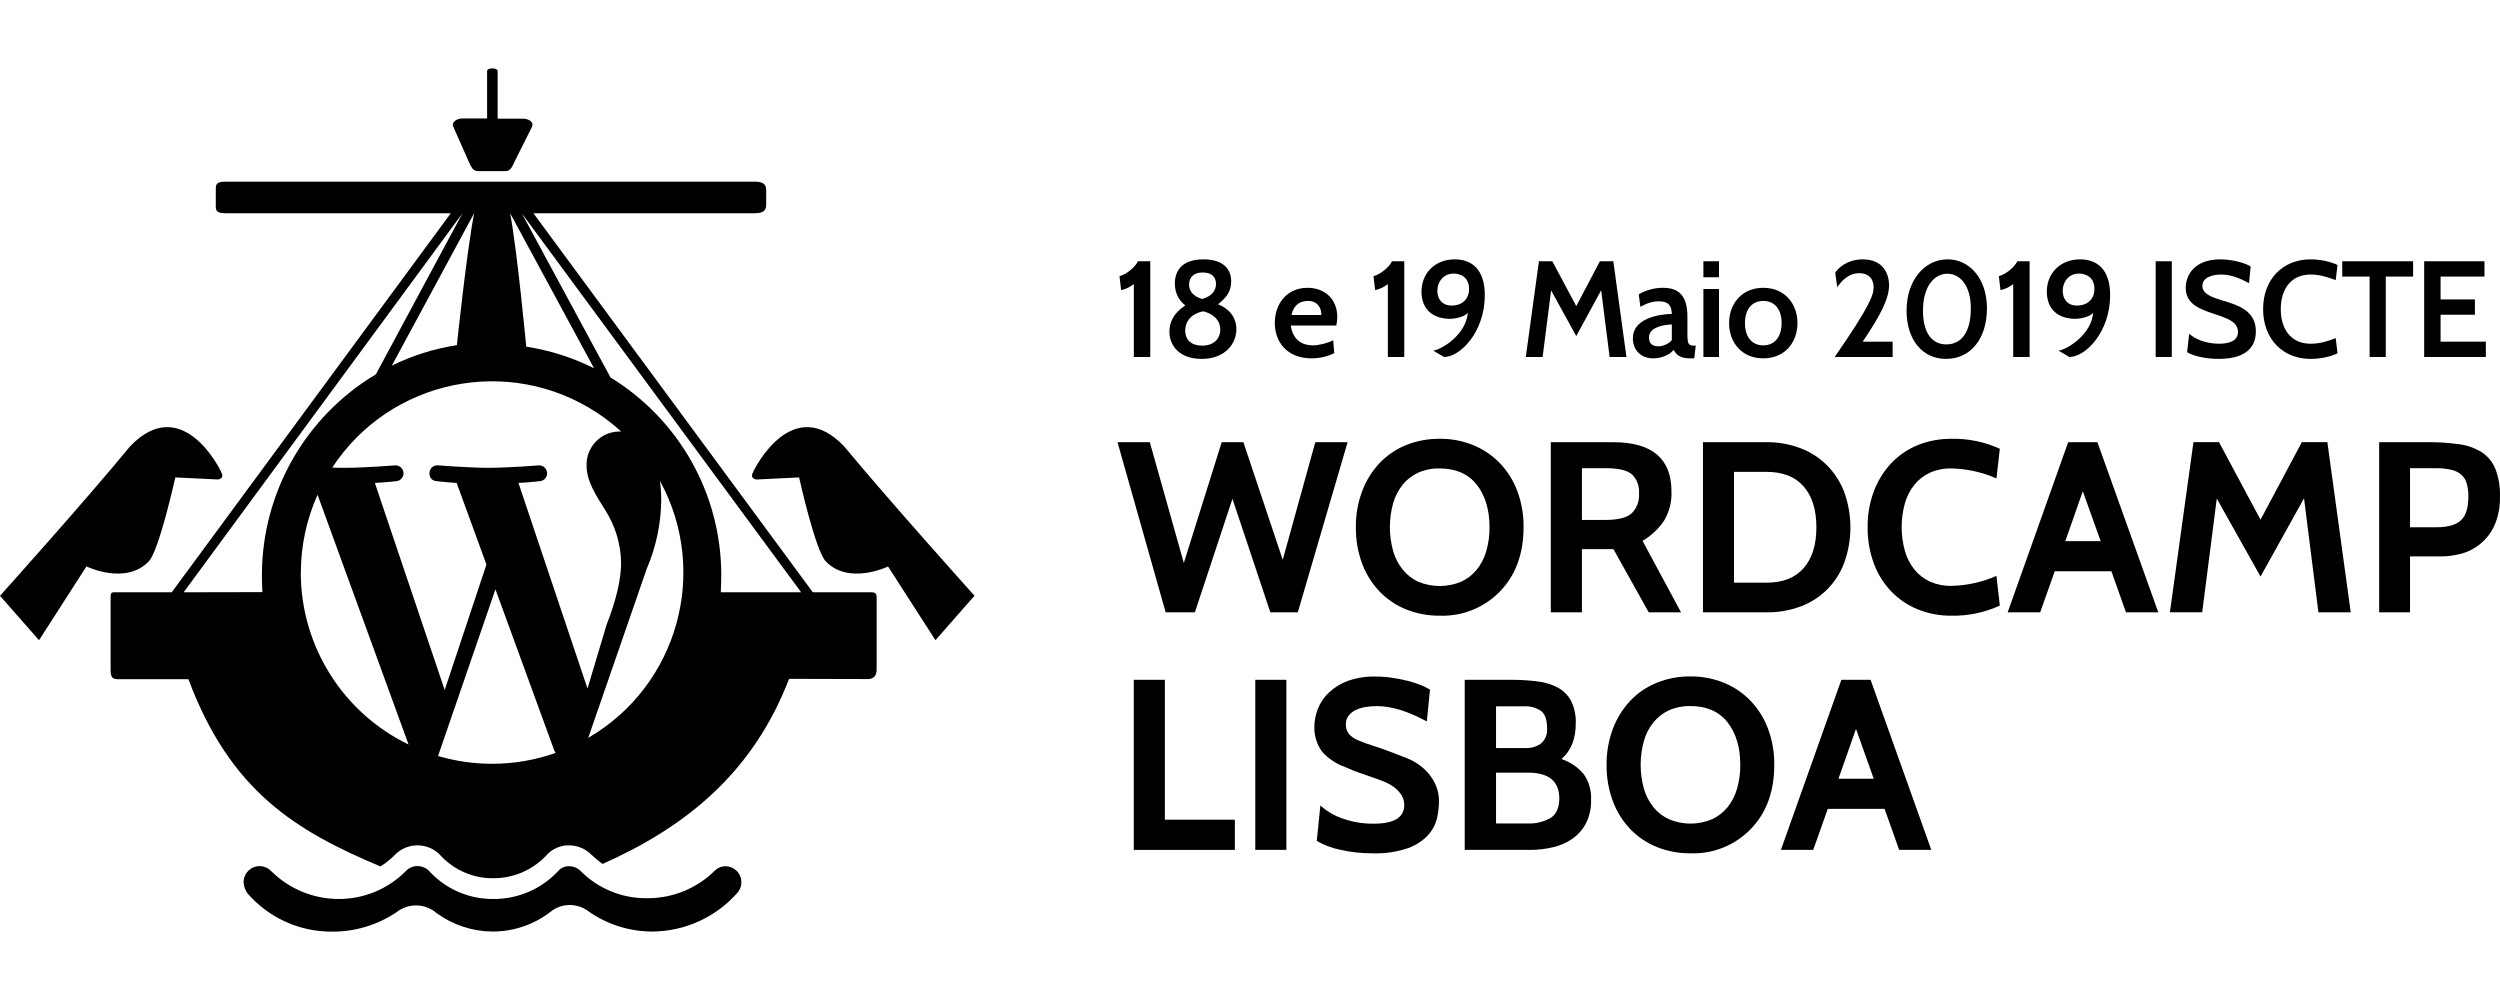 <?xml version="1.0" encoding="utf-8"?>
<!-- Generator: Adobe Illustrator 15.1.0, SVG Export Plug-In . SVG Version: 6.00 Build 0)  -->
<!DOCTYPE svg PUBLIC "-//W3C//DTD SVG 1.1//EN" "http://www.w3.org/Graphics/SVG/1.1/DTD/svg11.dtd">
<svg version="1.1" id="Layer_1" xmlns="http://www.w3.org/2000/svg" xmlns:xlink="http://www.w3.org/1999/xlink" x="0px" y="0px"
	 width="500px" height="200px" viewBox="0 0 500 200" enable-background="new 0 0 500 200" xml:space="preserve">
<g>
	<g id="Layer_2_2_">
		<g>
			<g id="Layer_2_3_">
				<g id="Layer_1-2_1_">
					<path d="M145.086,173.244c-0.772-0.004-1.515,0.295-2.071,0.834l0,0c-3.561,3.557-8.388,5.556-13.422,5.561h-0.318
						c-4.939,0.028-9.68-1.935-13.155-5.444c-0.606-0.603-1.424-0.943-2.28-0.951c-0.882-0.035-1.729,0.352-2.278,1.043
						l-0.067,0.066c-3.319,3.487-7.926,5.455-12.739,5.443c-4.788,0.065-9.385-1.869-12.689-5.333L86,174.388
						c-0.618-0.748-1.536-1.177-2.505-1.17c-0.873-0.008-1.708,0.346-2.312,0.977l-0.049,0.059
						c-3.555,3.565-8.389,5.561-13.423,5.543c-5.069-0.014-9.929-2.034-13.515-5.617c-0.605-0.605-1.424-0.947-2.279-0.952
						c-1.766,0-3.197,1.432-3.197,3.197c0,0.012,0,0.022,0,0.034c0.034,0.827,0.327,1.625,0.834,2.278
						c4.23,4.841,10.352,7.608,16.78,7.589c4.618,0.047,9.142-1.311,12.972-3.89c2.369-1.872,5.733-1.795,8.014,0.183
						c3.25,2.371,7.163,3.662,11.187,3.689c4.184,0.005,8.251-1.374,11.57-3.923c1.087-0.896,2.455-1.387,3.865-1.385
						c1.387-0.005,2.734,0.46,3.823,1.319c3.744,2.603,8.194,3.995,12.755,3.988c6.492-0.056,12.654-2.868,16.946-7.736
						c1.175-1.318,1.061-3.339-0.256-4.516c-0.586-0.523-1.346-0.812-2.131-0.811L145.086,173.244L145.086,173.244z"/>
					<path d="M173.562,118.456h-10.995l-55.882-75.807h44.244c2.104,0,2.313-0.834,2.313-1.862v-2.571
						c0-1.052-0.21-1.888-2.313-1.888H45.079c-2.105,0-1.92,0.834-1.92,1.888v2.571c0,1.061-0.185,1.862,1.92,1.862h45.079
						l-55.814,75.807H23.491c-1.186,0-1.369-0.134-1.369,1.16v14.267c0,1.295,0.183,1.954,1.369,1.954c0,0,13.731,0,14.192,0
						c8.405,22.48,21.52,30.345,38.4,37.449c1.028-0.636,1.977-1.39,2.83-2.246c2.397-2.531,6.391-2.638,8.921-0.242
						c0.175,0.166,0.34,0.342,0.494,0.526c2.723,2.815,6.487,4.379,10.402,4.323c3.954-0.001,7.732-1.623,10.462-4.482
						c1.147-1.354,2.839-2.122,4.615-2.096c1.661,0.003,3.254,0.661,4.433,1.829c0.717,0.679,1.476,1.311,2.271,1.896
						c16.395-7.314,29.984-17.982,37.306-37.024l15.719,0.042c1.194,0,1.794-0.659,1.794-1.953v-14.242
						C175.356,118.322,174.755,118.456,173.562,118.456z M102.028,42.649l16.78,31.012c-4.262-2.148-8.838-3.608-13.557-4.324
						c0,0-1.804-19.124-3.223-26.714V42.649z M94.832,42.649c-1.484,7.513-3.454,26.379-3.454,26.379
						c-4.523,0.694-8.912,2.076-13.015,4.1L94.824,42.65L94.832,42.649L94.832,42.649z M36.731,118.456l55.765-75.807L75.173,74.863
						c-14.103,8.431-22.753,23.64-22.791,40.07c0,0.993,0,1.386,0.1,3.49L36.731,118.456z M60.173,114.516
						c0.004-5.364,1.142-10.667,3.339-15.56l18.207,49.955c-13.184-6.389-21.558-19.747-21.563-34.395H60.173z M98.422,152.757
						c-3.66,0.002-7.301-0.524-10.811-1.561l11.479-33.333l11.754,32.197c0.082,0.181,0.173,0.356,0.275,0.526
						c-4.083,1.44-8.383,2.176-12.714,2.17H98.422L98.422,152.757z M103.689,96.584c2.305-0.116,4.375-0.358,4.375-0.358
						c0.867-0.127,1.467-0.932,1.34-1.799c-0.115-0.783-0.791-1.363-1.583-1.356c0,0-6.194,0.492-10.193,0.492
						c-3.757,0-10.067-0.492-10.067-0.492c-2.062-0.117-2.304,3.03-0.251,3.156c0,0,1.953,0.243,4.017,0.358l5.96,16.32
						l-8.349,25.103L74.971,96.584c2.305-0.116,4.375-0.358,4.375-0.358c0.867-0.127,1.467-0.932,1.341-1.799
						c-0.115-0.783-0.791-1.363-1.582-1.356c0,0-6.195,0.492-10.203,0.492c-0.708,0-1.561,0-2.454-0.049
						c11.584-17.649,35.282-22.566,52.931-10.982c1.714,1.124,3.335,2.385,4.845,3.769c-0.157,0-0.325,0-0.492,0
						c-3.643,0.11-6.514,3.143-6.419,6.787c0,3.148,1.812,5.842,3.758,8.974c2.009,3.153,3.099,6.806,3.146,10.544
						c0,3.272-0.969,7.392-2.905,12.354l-3.814,12.746L103.689,96.584z M117.647,147.564l11.687-33.766
						c1.858-4.332,2.849-8.986,2.914-13.7c0.001-1.314-0.083-2.628-0.259-3.932c9.938,18.187,3.583,40.979-14.334,51.397H117.647z
						 M144.16,118.456c0.059-2.104,0.092-2.504,0.092-3.465c-0.007-16.125-8.398-31.086-22.155-39.501l-17.748-32.841l55.88,75.807
						H144.16L144.16,118.456z"/>
					<path d="M93.831,32.514c0.442,0.969,0.793,1.712,1.77,1.712h5.484c0.986,0,1.337-0.835,1.77-1.787l3.548-7.08
						c0.444-1.026-0.792-1.627-1.769-1.627h-5.11v-9.517c0-0.709-2.104-0.735-2.104,0v9.476h-5.008c-0.977,0-2.155,0.726-1.77,1.61
						L93.831,32.514z"/>
					<path d="M29.76,112.262c2.088-2.195,5.301-16.779,5.301-16.779l8.508,0.41c0,0,1.208-0.117,0.833-1.102
						c-0.568-1.577-8.23-16.111-18.365-5.543C16.946,100.299,0,119.166,0,119.166l7.806,8.873l9.483-14.751
						C17.289,113.288,25.152,117.112,29.76,112.262z"/>
					<path d="M150.455,94.798c-0.351,0.986,0.834,1.103,0.834,1.103l8.531-0.417c0,0,3.231,14.576,5.318,16.771
						c4.607,4.852,12.472,1.044,12.472,1.044l9.483,14.741l7.805-8.89c0,0-16.946-18.866-26.105-29.91
						C158.694,78.687,151.031,93.221,150.455,94.798z"/>
					<path d="M269.52,88.437l-9.959,34.025h-5.492l-7.579-22.696l-7.513,22.696h-5.843l-9.634-34.025h6.461l6.803,24.159
						l7.58-24.159h4.333l7.872,23.524l6.513-23.524H269.52z"/>
					<path d="M299.999,118.28c-3.147,3.254-7.53,5.021-12.056,4.858c-2.306,0.025-4.595-0.403-6.737-1.261
						c-2.005-0.811-3.817-2.037-5.317-3.598c-1.524-1.606-2.707-3.506-3.472-5.584c-0.853-2.319-1.275-4.775-1.243-7.246
						c-0.032-2.471,0.398-4.926,1.268-7.239c0.775-2.075,1.955-3.978,3.474-5.593c1.486-1.564,3.291-2.79,5.291-3.597
						c2.142-0.857,4.432-1.286,6.737-1.261c2.309-0.027,4.601,0.41,6.736,1.286c2.009,0.826,3.821,2.059,5.325,3.623
						c1.524,1.608,2.704,3.509,3.474,5.585c0.848,2.302,1.267,4.742,1.235,7.195C304.703,110.771,303.134,115.047,299.999,118.28z
						 M295.331,96.91c-1.718-2.143-4.181-3.216-7.388-3.223c-1.471-0.04-2.933,0.246-4.282,0.835
						c-1.203,0.548-2.266,1.365-3.104,2.387c-0.881,1.096-1.535,2.356-1.921,3.706c-0.878,3.145-0.878,6.473,0,9.616
						c0.384,1.352,1.039,2.614,1.921,3.707c0.838,1.031,1.899,1.858,3.104,2.413c2.739,1.135,5.818,1.135,8.556,0
						c1.209-0.549,2.274-1.367,3.114-2.396c0.879-1.097,1.532-2.355,1.922-3.707c0.448-1.562,0.668-3.183,0.649-4.808
						C297.902,101.935,297.047,99.092,295.331,96.91z"/>
					<path d="M336.204,122.462h-6.461l-7.056-12.638h-6.302v12.638h-6.226V88.437h12.445c7.792,0,11.688,3.273,11.688,9.818
						c0.094,2.084-0.433,4.149-1.512,5.936c-1.115,1.625-2.574,2.984-4.274,3.982L336.204,122.462z M321.177,93.639h-4.791v10.352
						h4.565c2.623,0,4.425-0.443,5.393-1.337c1.037-1.045,1.573-2.489,1.462-3.957c0.115-1.415-0.397-2.811-1.402-3.814
						c-0.96-0.826-2.688-1.243-5.218-1.243L321.177,93.639L321.177,93.639z"/>
					<path d="M353.309,122.462h-12.714V88.437h12.73c2.309-0.021,4.603,0.387,6.762,1.203c1.988,0.748,3.795,1.909,5.302,3.406
						c1.508,1.522,2.682,3.341,3.447,5.343c1.666,4.584,1.666,9.606,0,14.19c-1.5,4.049-4.698,7.236-8.749,8.724
						C357.918,122.106,355.62,122.499,353.309,122.462z M353.309,94.372h-6.513v22.165h6.513c3.239,0,5.71-0.969,7.413-2.904
						c1.704-1.938,2.554-4.664,2.554-8.182c0-3.513-0.85-6.235-2.554-8.172C359.019,95.341,356.548,94.372,353.309,94.372z"/>
					<path d="M390.299,123.14c-2.307,0.024-4.596-0.402-6.736-1.261c-2.007-0.811-3.819-2.036-5.318-3.598
						c-1.528-1.604-2.711-3.505-3.474-5.585c-0.852-2.318-1.274-4.774-1.242-7.246c-0.035-2.471,0.392-4.924,1.26-7.238
						c0.781-2.074,1.966-3.976,3.479-5.592c1.487-1.565,3.293-2.791,5.293-3.598c2.141-0.857,4.432-1.285,6.737-1.261
						c3.331-0.075,6.637,0.608,9.668,1.996l-0.678,5.927c-2.837-1.248-5.892-1.925-8.99-1.996c-1.472-0.04-2.935,0.246-4.282,0.835
						c-1.204,0.548-2.266,1.365-3.106,2.387c-0.879,1.096-1.532,2.356-1.92,3.707c-0.88,3.146-0.88,6.472,0,9.617
						c0.387,1.351,1.039,2.612,1.92,3.706c0.841,1.026,1.902,1.845,3.106,2.396c1.351,0.586,2.812,0.87,4.282,0.834
						c3.099-0.065,6.155-0.743,8.99-1.995l0.678,5.937C396.939,122.51,393.633,123.204,390.299,123.14z"/>
					<path d="M431.655,122.462h-6.463l-2.912-8.213h-11.328l-2.913,8.213h-6.504l12.105-34.025h5.843L431.655,122.462z
						 M420.133,108.222l-3.572-9.967l-3.498,9.967H420.133z"/>
					<path d="M470.146,122.462h-6.462l-2.879-22.805l-8.699,15.652l-8.75-15.603l-2.914,22.748h-6.459l4.707-34.026h5.109
						l8.307,15.51l8.264-15.51h5.1L470.146,122.462z"/>
					<path d="M488.086,111.285h-6.077v11.177h-6.175V88.437h9.614c2.156-0.019,4.311,0.121,6.445,0.418
						c1.599,0.209,3.133,0.762,4.501,1.62c1.215,0.815,2.155,1.979,2.695,3.339c0.66,1.746,0.967,3.604,0.901,5.469
						c0.068,2.006-0.314,4.004-1.118,5.843c-1.282,2.797-3.752,4.869-6.729,5.644C490.817,111.111,489.453,111.285,488.086,111.285z
						 M487.109,93.639h-5.101v11.812h5.252c2.298,0,3.939-0.461,4.926-1.386c0.992-0.918,1.486-2.504,1.486-4.782
						c0.015-0.872-0.094-1.739-0.319-2.58c-0.183-0.671-0.554-1.276-1.068-1.745c-0.579-0.495-1.273-0.838-2.02-1.001
						C489.229,93.724,488.17,93.618,487.109,93.639z"/>
					<path d="M246.973,169.979h-20.219V135.96h6.219v27.976h14V169.979z"/>
					<path d="M257.274,169.979h-6.219V135.96h6.219V169.979z"/>
					<path d="M274.646,170.664c-2.247,0.023-4.489-0.221-6.677-0.728c-1.624-0.337-3.182-0.928-4.617-1.751l0.725-7.097
						c1.259,1.151,2.738,2.033,4.35,2.587c2.034,0.733,4.183,1.092,6.345,1.062c4.049,0,6.078-1.246,6.078-3.716
						c0.008-0.677-0.17-1.343-0.51-1.929c-0.347-0.57-0.795-1.073-1.318-1.486c-0.536-0.428-1.123-0.789-1.744-1.076
						c-0.608-0.279-1.234-0.526-1.871-0.734l-4.574-1.61l-1.937-0.835c-1.721-0.615-3.258-1.651-4.476-3.014
						c-1.026-1.41-1.573-3.114-1.553-4.858c-0.002-1.289,0.245-2.568,0.728-3.765c0.496-1.237,1.259-2.35,2.235-3.256
						c1.109-1.025,2.417-1.812,3.841-2.313c1.767-0.604,3.627-0.887,5.493-0.833c1.08-0.002,2.16,0.079,3.231,0.243
						c1.112,0.155,2.14,0.354,3.079,0.6c0.895,0.22,1.773,0.499,2.63,0.836c0.652,0.263,1.286,0.573,1.895,0.927l-0.635,6.37
						c-3.755-2.044-7.075-3.065-9.958-3.065c-0.801-0.002-1.601,0.062-2.39,0.193c-0.68,0.111-1.342,0.325-1.96,0.634
						c-0.537,0.26-1.003,0.642-1.361,1.118c-0.355,0.483-0.539,1.071-0.518,1.671c-0.039,0.706,0.177,1.403,0.609,1.962
						c0.503,0.542,1.118,0.966,1.804,1.244c0.973,0.423,1.971,0.788,2.988,1.092c1.195,0.374,2.587,0.866,4.174,1.479l2.631,1.026
						c0.75,0.293,1.466,0.668,2.135,1.118c0.766,0.503,1.46,1.106,2.062,1.795c0.658,0.748,1.19,1.592,1.586,2.506
						c0.433,1.02,0.644,2.121,0.625,3.229c-0.009,1.123-0.139,2.242-0.383,3.339c-0.295,1.243-0.897,2.392-1.753,3.339
						c-1.096,1.183-2.462,2.086-3.982,2.629C279.417,170.378,277.035,170.74,274.646,170.664z"/>
					<path d="M306.069,169.979h-13.124V135.96h9.183c1.793-0.009,3.587,0.098,5.366,0.319c1.438,0.158,2.831,0.586,4.107,1.261
						c1.116,0.609,2.025,1.534,2.622,2.653c0.678,1.406,0.998,2.957,0.928,4.517c0,3.11-0.959,5.477-2.872,7.095
						c1.758,0.577,3.319,1.64,4.498,3.064c1.025,1.497,1.529,3.288,1.438,5.1c0.051,1.644-0.308,3.272-1.045,4.742
						c-0.657,1.229-1.601,2.284-2.747,3.079c-1.176,0.799-2.497,1.367-3.888,1.671C309.07,169.808,307.57,169.98,306.069,169.979z
						 M304.699,141.263h-5.493v8.348h6.077c1.038,0.021,2.054-0.295,2.897-0.899c0.896-0.761,1.356-1.914,1.234-3.081
						c0-1.671-0.391-2.797-1.193-3.432C307.185,141.502,305.942,141.172,304.699,141.263z M305.674,154.527h-6.468v10.16h6.128
						c1.698,0.11,3.389-0.288,4.859-1.145c1.111-0.757,1.67-2.061,1.67-3.916c-0.04-3.394-2.115-5.094-6.229-5.1H305.674
						L305.674,154.527z"/>
					<path d="M350.154,165.805c-3.15,3.258-7.536,5.023-12.064,4.859c-2.303,0.021-4.589-0.406-6.728-1.261
						c-2.009-0.81-3.824-2.036-5.325-3.597c-1.523-1.611-2.706-3.515-3.474-5.593c-0.853-2.317-1.275-4.77-1.243-7.238
						c-0.032-2.474,0.398-4.931,1.27-7.246c0.778-2.071,1.959-3.97,3.473-5.584c1.488-1.567,3.296-2.794,5.301-3.597
						c2.137-0.86,4.424-1.288,6.727-1.263c2.307-0.023,4.594,0.413,6.729,1.286c2.01,0.824,3.824,2.059,5.325,3.624
						c1.521,1.609,2.704,3.508,3.474,5.585c0.849,2.302,1.268,4.74,1.235,7.195C354.859,158.284,353.292,162.562,350.154,165.805z
						 M345.487,144.435c-1.719-2.154-4.181-3.229-7.389-3.223c-1.468-0.035-2.927,0.249-4.273,0.835
						c-1.207,0.55-2.272,1.369-3.113,2.397c-0.884,1.093-1.536,2.353-1.921,3.705c-0.879,3.146-0.879,6.471,0,9.617
						c0.386,1.352,1.039,2.611,1.921,3.706c0.841,1.024,1.906,1.842,3.113,2.388c2.734,1.147,5.814,1.147,8.548,0
						c1.208-0.545,2.273-1.363,3.112-2.388c0.878-1.097,1.532-2.357,1.921-3.706c0.449-1.562,0.669-3.183,0.652-4.808
						C348.059,149.458,347.2,146.616,345.487,144.435L345.487,144.435z"/>
					<path d="M386.259,169.979h-6.429l-2.913-8.205h-11.363l-2.913,8.205h-6.46l12.094-34.019h5.844L386.259,169.979z
						 M374.746,155.746l-3.548-9.967l-3.505,9.967H374.746z"/>
				</g>
			</g>
		</g>
	</g>
	<g>
		<path d="M226.77,71.396V56.821c-0.875,0.656-1.667,1.012-2.543,1.203l-0.329-2.79c1.258-0.328,3.063-1.667,3.693-2.98h2.461
			v19.143H226.77z"/>
		<path d="M233.879,66.31c0-1.696,0.71-3.61,3.172-5.223c-1.559-1.23-2.078-2.872-2.078-4.403c0-2.434,1.34-4.813,5.714-4.813
			c4.185,0,5.552,2.161,5.552,4.403c0,1.915-0.875,3.2-2.626,4.567c2.27,0.93,3.665,2.652,3.665,5.031
			c0,2.68-2.078,5.908-6.947,5.908C235.792,71.78,233.879,69.044,233.879,66.31z M237.051,66.119c0,1.941,1.285,3.008,3.391,3.008
			c2.216,0,3.61-1.286,3.61-3.2c0-2.023-1.587-3.228-3.391-3.665C238.774,62.591,237.051,63.849,237.051,66.119z M237.816,56.957
			c0,1.122,0.684,2.27,2.598,2.844c2.051-0.574,2.789-1.777,2.789-3.036c0-1.257-0.766-2.27-2.652-2.27
			C238.636,54.496,237.816,55.562,237.816,56.957z"/>
		<path d="M258.159,65.107c0.384,2.926,2.352,3.965,4.375,3.965c1.259,0,2.954-0.437,4.104-1.012l0.218,2.571
			c-1.039,0.52-2.599,1.039-4.539,1.039c-4.896,0-7.356-3.254-7.356-7.083c0-3.774,2.352-7.028,6.562-7.028
			c3.393,0,5.935,2.242,5.935,5.852c0,0.547-0.081,1.094-0.191,1.696H258.159z M258.296,63.001h5.988
			c0-1.422-0.764-2.817-2.707-2.817C259.69,60.185,258.651,61.333,258.296,63.001z"/>
		<path d="M277.573,71.396V56.821c-0.876,0.656-1.668,1.012-2.544,1.203l-0.327-2.79c1.257-0.328,3.062-1.667,3.69-2.98h2.462
			v19.143H277.573z"/>
		<path d="M296.96,59.036c0,7.384-4.923,12.361-8.148,12.361l-2.161-1.258c2.023-0.383,6.536-3.336,6.919-7.575
			c-0.738,0.875-2.734,1.203-3.501,1.203c-3.418,0-5.771-1.805-5.771-5.469c0-3.528,2.571-6.427,6.673-6.427
			C294.226,51.871,296.96,53.758,296.96,59.036z M293.814,57.778c0-2.27-1.64-3.063-3.09-3.063c-2.133,0-3.255,1.75-3.255,3.445
			c0,1.368,0.712,2.954,2.899,2.954C292.257,61.114,293.814,59.965,293.814,57.778z"/>
		<path d="M321.925,71.396l-1.695-13.345l-4.978,9.162l-5.031-9.134l-1.695,13.318h-3.364l2.626-19.143h2.68l4.785,8.97l4.731-8.97
			h2.68l2.626,19.143H321.925z"/>
		<path d="M338.85,71.67h-0.93c-1.777,0-2.651-0.656-3.172-1.695c-0.93,1.066-2.489,1.695-4.156,1.695
			c-2.297,0-4.02-1.559-4.02-4.047c0-3.829,4.948-4.785,7.793-4.84c-0.056-1.859-0.819-2.516-2.625-2.516
			c-1.148,0-2.216,0.301-3.665,1.094l-0.328-2.517c1.478-0.82,3.117-1.285,4.84-1.285c3.173,0,4.896,1.559,4.896,5.798v3.39
			c0,2.024,0.192,2.38,1.313,2.38h0.355L338.85,71.67z M334.365,64.888c-2.517,0.109-4.567,0.875-4.567,2.598
			c0,1.23,0.656,1.778,1.915,1.778c0.821,0,1.941-0.438,2.652-1.231V64.888z"/>
		<path d="M340.681,55.454v-3.2h3.117v3.2H340.681z M340.681,71.396V57.805h3.117v13.592H340.681z"/>
		<path d="M345.819,64.614c0-3.829,2.517-7.055,6.838-7.055s6.836,3.227,6.836,7.055c0,3.856-2.515,7.056-6.836,7.056
			S345.819,68.47,345.819,64.614z M348.992,64.614c0,2.708,1.341,4.458,3.665,4.458s3.664-1.75,3.664-4.458
			c0-2.68-1.34-4.43-3.664-4.43S348.992,61.935,348.992,64.614z"/>
		<path d="M366.931,71.396c7.138-10.255,7.794-12.498,7.794-13.92c0-1.804-1.095-2.843-2.872-2.843
			c-2.352,0-3.773,1.887-4.402,2.816l-0.41-2.898c0.464-0.82,2.324-2.68,5.523-2.68c4.02,0,5.251,2.844,5.251,5.169
			c0,2.516-1.478,5.688-5.278,11.294h5.989v3.063H366.931z"/>
		<path d="M381.313,62.126c0-6.098,3.61-10.255,8.204-10.255c4.513,0,7.875,3.993,7.875,9.79c0,6.099-3.28,10.119-8.203,10.119
			C384.485,71.78,381.313,67.95,381.313,62.126z M384.596,62.126c0,4.676,1.968,6.754,4.647,6.754c2.844,0,4.923-2.161,4.923-7.22
			c0-4.648-2.215-6.918-4.703-6.918S384.596,57.121,384.596,62.126z"/>
		<path d="M402.641,71.396V56.821c-0.875,0.656-1.668,1.012-2.542,1.203l-0.33-2.79c1.259-0.328,3.064-1.667,3.692-2.98h2.462
			v19.143H402.641z"/>
		<path d="M422.028,59.036c0,7.384-4.923,12.361-8.15,12.361l-2.16-1.258c2.023-0.383,6.537-3.336,6.918-7.575
			c-0.736,0.875-2.734,1.203-3.5,1.203c-3.418,0-5.77-1.805-5.77-5.469c0-3.528,2.571-6.427,6.673-6.427
			C419.294,51.871,422.028,53.758,422.028,59.036z M418.884,57.778c0-2.27-1.643-3.063-3.091-3.063c-2.133,0-3.254,1.75-3.254,3.445
			c0,1.368,0.711,2.954,2.898,2.954C417.324,61.114,418.884,59.965,418.884,57.778z"/>
		<path d="M431.132,71.396V52.254h3.227v19.143H431.132z"/>
		<path d="M437.421,70.439l0.411-3.692c1.094,0.985,3.199,1.997,5.988,1.997c2.134,0,3.773-0.629,3.773-2.352
			c0-2.023-2.133-2.734-4.594-3.554c-2.872-0.958-5.852-1.915-5.852-5.278c0-2.516,1.723-5.688,6.918-5.688
			c2.571,0,5.059,0.793,6.071,1.422l-0.328,3.336c-1.997-1.067-3.72-1.723-5.58-1.723c-1.641,0-3.746,0.52-3.746,2.27
			c0,1.614,1.806,2.242,3.938,2.898c3.09,0.93,6.755,1.997,6.755,6.208c0,2.133-0.931,5.497-7.438,5.497
			C440.866,71.78,438.543,71.123,437.421,70.439z"/>
		<path d="M452.623,61.825c0-6.043,3.992-9.954,9.49-9.954c1.968,0,4.019,0.465,5.386,1.122l-0.355,3.036
			c-1.558-0.574-3.062-1.122-5.03-1.122c-3.938,0-5.962,2.954-5.962,6.918c0,3.966,2.023,6.919,5.962,6.919
			c1.968,0,3.473-0.52,5.03-1.121l0.355,3.036c-1.395,0.684-3.418,1.122-5.386,1.122C456.615,71.78,452.623,67.869,452.623,61.825z"
			/>
		<path d="M477.152,55.317v16.08h-3.228v-16.08h-5.471v-3.063h14.167v3.063H477.152z"/>
		<path d="M484.835,71.396V52.254h12.059v3.063h-8.778v4.567h6.865v3.062h-6.865v5.387h9.052v3.063H484.835z"/>
	</g>
</g>
</svg>
